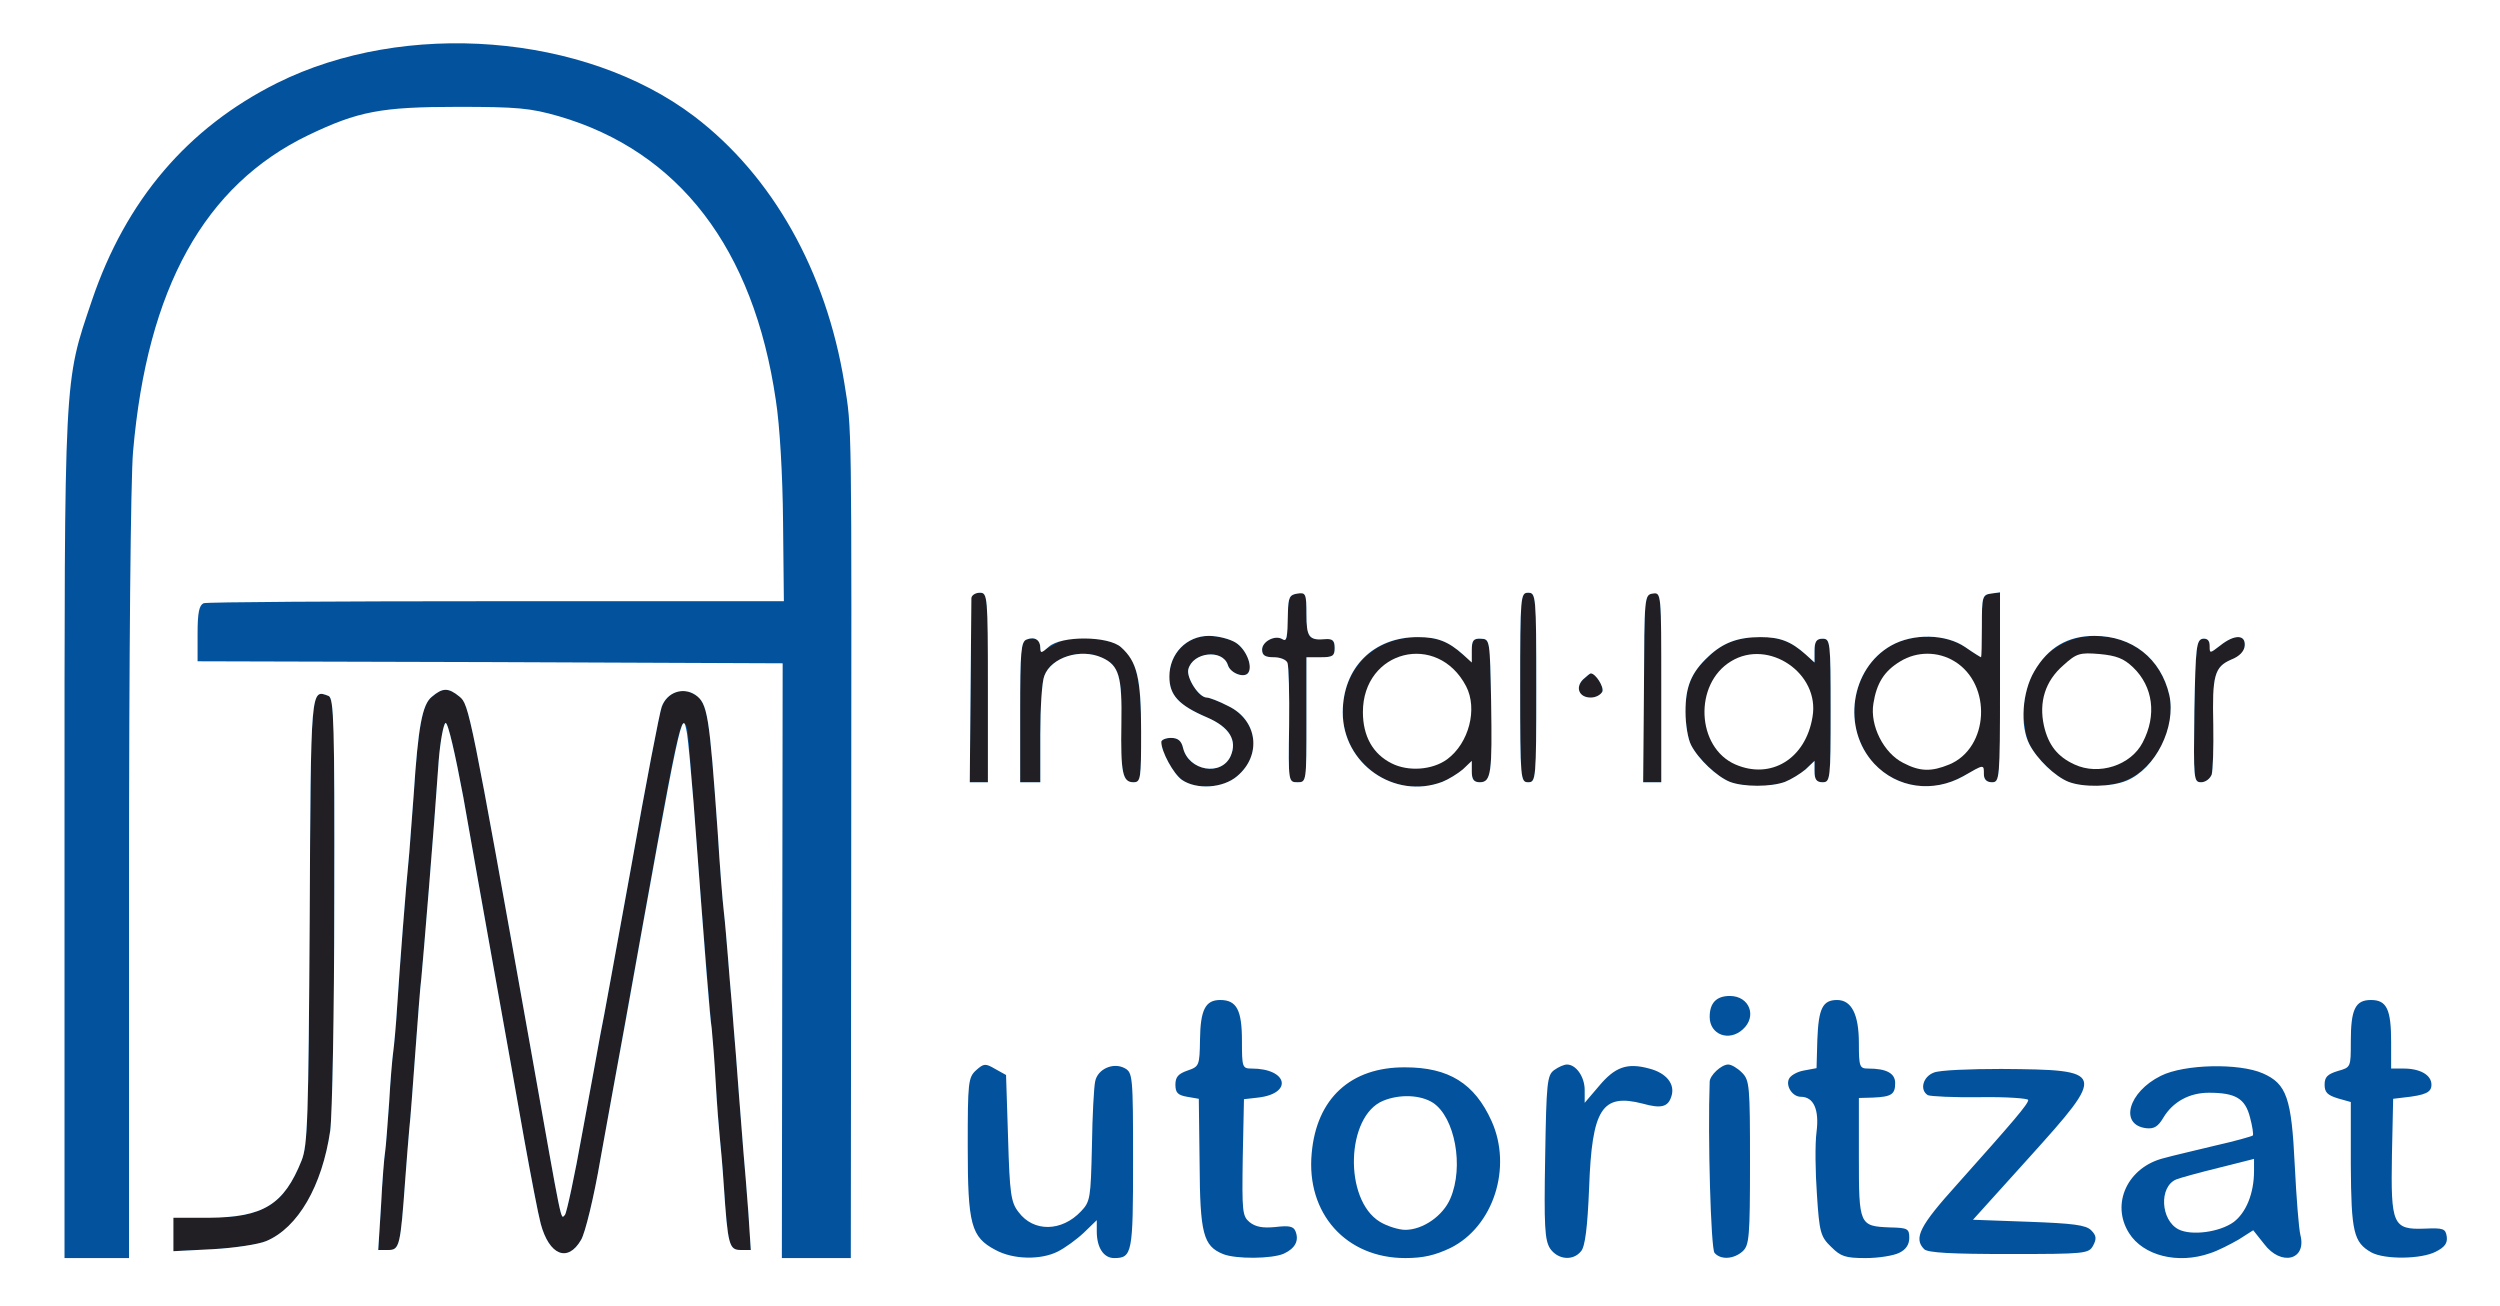 <!DOCTYPE svg PUBLIC "-//W3C//DTD SVG 20010904//EN" "http://www.w3.org/TR/2001/REC-SVG-20010904/DTD/svg10.dtd">
<svg version="1.0" xmlns="http://www.w3.org/2000/svg" width="620px" height="324px" viewBox="0 0 6200 3240" preserveAspectRatio="xMidYMid meet">
<rect x="0" y="0" width="6200" height="3240" fill="#808080" stroke="none"/>
<g id="layer101" fill="#211f23" stroke="none">
<path d="M0 1620 l0 -1620 3100 0 3100 0 0 1620 0 1620 -3100 0 -3100 0 0 -1620z"/>
</g>
<g id="layer102" fill="#02529e" stroke="none">
<path d="M0 1620 l0 -1620 3100 0 3100 0 0 1620 0 1620 -3100 0 -3100 0 0 -1620z m1441 1455 c10 -16 32 -106 48 -200 47 -261 86 -476 136 -755 50 -277 63 -335 73 -326 7 8 8 10 16 121 12 163 36 468 46 580 5 61 12 151 15 200 4 50 8 106 10 125 2 19 7 73 10 120 10 148 13 160 42 160 l25 0 -6 -92 c-4 -51 -9 -118 -12 -148 -10 -125 -14 -179 -19 -245 -3 -38 -8 -95 -10 -125 -3 -30 -7 -84 -10 -120 -3 -36 -7 -85 -10 -110 -3 -25 -10 -112 -15 -195 -21 -294 -25 -321 -56 -342 -31 -20 -70 -6 -83 30 -5 13 -39 189 -75 393 -37 203 -71 392 -77 419 -5 28 -25 138 -45 245 -19 107 -39 199 -43 203 -11 11 -5 37 -85 -413 -149 -835 -153 -853 -176 -872 -28 -23 -42 -23 -69 0 -24 19 -34 75 -45 242 -4 52 -9 118 -11 145 -9 89 -24 288 -30 380 -3 50 -8 101 -10 115 -2 14 -7 70 -10 125 -4 55 -8 110 -10 122 -2 11 -7 71 -10 132 l-7 111 25 0 c28 0 30 -10 42 -175 3 -44 8 -100 10 -125 3 -25 9 -110 15 -190 6 -80 12 -163 15 -185 4 -41 32 -376 43 -539 4 -49 12 -91 17 -93 6 -2 24 77 44 184 18 104 53 298 77 433 24 135 58 322 74 415 17 94 35 188 41 210 21 78 67 97 100 40z m-781 3 c79 -33 139 -137 159 -274 5 -38 10 -295 10 -570 1 -440 -1 -502 -14 -508 -45 -17 -44 -27 -47 557 -3 493 -5 557 -20 595 -44 110 -95 141 -230 142 l-88 0 0 41 0 42 98 -5 c54 -3 113 -12 132 -20z m2408 -1153 c62 -52 51 -139 -22 -174 -23 -12 -47 -21 -53 -21 -20 0 -51 -49 -46 -70 11 -43 85 -51 98 -11 6 21 42 34 51 19 11 -17 -6 -58 -31 -74 -14 -9 -44 -17 -67 -17 -55 0 -98 44 -98 101 0 46 23 71 93 101 56 24 76 57 59 96 -23 51 -104 37 -118 -20 -4 -18 -13 -25 -30 -25 -13 0 -24 5 -24 10 0 24 30 79 51 94 36 25 102 21 137 -9z m509 14 c15 -6 38 -20 51 -31 l22 -21 0 26 c0 20 5 27 20 27 28 0 31 -23 28 -200 -3 -153 -3 -155 -25 -156 -19 -1 -23 4 -23 29 l0 30 -22 -20 c-36 -32 -63 -43 -111 -43 -109 0 -187 78 -187 186 0 128 128 218 247 173z m850 0 c15 -6 38 -20 51 -31 l22 -21 0 26 c0 20 5 27 20 27 19 0 20 -7 20 -178 0 -171 -1 -178 -20 -178 -15 0 -20 7 -20 30 l0 29 -22 -20 c-36 -32 -63 -43 -112 -43 -56 0 -93 14 -129 48 -43 40 -57 75 -57 137 0 31 6 68 14 83 18 35 64 78 96 91 34 13 102 13 137 0z m442 -14 c52 -30 51 -30 51 -5 0 13 7 20 20 20 19 0 20 -7 20 -236 l0 -235 -22 3 c-22 3 -23 8 -23 81 0 42 -1 77 -2 77 -1 0 -19 -11 -39 -25 -48 -33 -129 -35 -184 -4 -101 57 -123 206 -42 293 57 61 146 73 221 31z m404 10 c74 -31 125 -131 107 -211 -21 -90 -92 -147 -185 -147 -100 1 -175 79 -176 186 -1 30 6 67 14 83 19 37 64 80 97 93 37 15 103 13 143 -4z m-2823 -230 c0 -228 -1 -235 -20 -235 -11 0 -20 6 -21 13 0 6 -1 112 -2 234 l-2 223 23 0 22 0 0 -235z m130 116 c0 -66 4 -131 10 -145 17 -46 90 -69 143 -45 42 19 50 46 48 162 -2 124 3 147 30 147 18 0 19 -8 19 -125 0 -181 -23 -224 -125 -233 -43 -3 -62 0 -90 16 -27 16 -35 18 -35 7 0 -18 -14 -27 -34 -19 -14 5 -16 30 -16 180 l0 174 25 0 25 0 0 -119z m660 -36 l0 -155 35 0 c30 0 35 -3 35 -23 0 -18 -5 -23 -22 -22 -42 4 -48 -5 -48 -62 0 -51 -2 -54 -22 -51 -20 3 -23 9 -24 48 -1 65 -3 72 -14 65 -18 -11 -50 6 -50 26 0 14 7 19 29 19 16 0 31 6 34 14 3 8 5 78 4 155 -2 140 -2 141 21 141 22 0 22 -1 22 -155z m570 -80 c0 -228 -1 -235 -20 -235 -19 0 -20 7 -20 235 0 228 1 235 20 235 19 0 20 -7 20 -235z m310 -1 c0 -233 0 -235 -21 -232 -21 3 -21 8 -22 235 l-2 233 23 0 22 0 0 -236z m1365 217 c3 -11 5 -66 4 -123 -3 -123 3 -144 44 -162 21 -8 33 -21 34 -35 2 -28 -26 -28 -61 0 -26 20 -26 20 -26 1 0 -14 -6 -19 -17 -18 -16 3 -18 20 -21 179 -2 170 -2 177 17 177 11 0 22 -9 26 -19z m-1511 -206 c4 -12 -17 -45 -29 -45 -2 0 -10 7 -19 15 -20 20 -10 45 19 45 13 0 25 -7 29 -15z"/>
</g>
<g id="layer103" fill="#ffffff" stroke="none">
<path d="M0 1620 l0 -1620 3100 0 3100 0 0 1620 0 1620 -3100 0 -3100 0 0 -1620z m320 558 c0 -543 4 -992 10 -1058 35 -405 177 -661 435 -785 123 -59 180 -70 370 -70 148 0 180 3 250 23 299 87 484 328 539 704 10 63 17 187 18 303 l2 196 -712 0 c-391 0 -719 2 -727 5 -11 5 -15 23 -15 75 l0 69 726 2 725 3 -1 738 -1 737 86 0 85 0 1 -962 c1 -1139 2 -1088 -17 -1208 -45 -277 -178 -514 -373 -662 -271 -205 -717 -240 -1034 -82 -222 111 -375 291 -459 539 -70 207 -68 172 -68 1333 l0 1042 80 0 80 0 0 -942z m2303 926 c18 -9 47 -30 65 -47 l32 -31 0 28 c0 40 17 66 43 66 45 0 47 -12 47 -242 0 -211 -1 -218 -21 -229 -28 -15 -67 2 -73 33 -3 13 -7 85 -8 160 -3 129 -4 138 -27 162 -48 51 -118 52 -155 2 -19 -24 -22 -46 -26 -184 l-5 -156 -27 -15 c-24 -14 -28 -14 -47 3 -20 18 -21 30 -21 189 0 194 8 225 69 257 44 24 112 25 154 4z m561 5 c28 -13 38 -32 29 -55 -5 -13 -16 -15 -50 -11 -31 3 -49 0 -64 -12 -18 -15 -19 -26 -17 -160 l3 -145 35 -4 c87 -10 74 -72 -16 -72 -23 0 -24 -3 -24 -69 0 -76 -13 -101 -54 -101 -37 0 -49 25 -50 98 -1 65 -2 67 -31 77 -23 8 -30 16 -30 35 0 20 6 26 29 30 l29 5 2 161 c1 173 9 204 58 224 32 13 122 12 151 -1z m413 -14 c107 -53 154 -200 102 -315 -42 -93 -106 -133 -214 -133 -135 -1 -220 77 -232 213 -14 149 85 260 232 260 45 0 74 -7 112 -25z m324 8 c10 -11 16 -59 20 -157 7 -197 32 -235 133 -209 46 13 63 8 71 -18 10 -30 -12 -58 -55 -69 -55 -15 -85 -4 -125 44 l-35 41 0 -32 c0 -32 -21 -63 -44 -63 -7 0 -21 6 -32 14 -17 13 -19 30 -22 216 -3 171 -1 205 12 226 19 28 57 32 77 7z m401 0 c16 -15 18 -35 18 -220 0 -190 -1 -204 -20 -223 -11 -11 -26 -20 -34 -20 -17 0 -46 27 -46 43 -5 135 3 414 12 424 15 18 48 16 70 -4z m388 4 c17 -8 25 -21 25 -37 0 -23 -4 -25 -48 -26 -76 -3 -77 -6 -77 -174 l0 -147 35 -1 c46 -2 55 -8 55 -36 0 -24 -21 -36 -67 -36 -21 0 -23 -4 -23 -63 0 -71 -18 -107 -54 -107 -36 0 -46 21 -49 98 l-2 71 -32 6 c-17 3 -34 13 -37 22 -7 18 10 43 30 43 32 0 46 32 39 87 -4 30 -3 100 1 156 6 93 9 104 35 129 24 24 35 28 86 28 32 0 69 -6 83 -13z m771 1 c19 -6 50 -22 71 -34 l36 -23 27 34 c42 56 106 40 90 -22 -4 -16 -10 -93 -14 -173 -8 -167 -20 -202 -79 -228 -59 -26 -195 -23 -253 6 -81 40 -104 122 -36 130 19 2 29 -4 42 -26 24 -40 65 -62 113 -62 66 0 90 14 102 61 6 22 9 43 7 45 -2 2 -44 14 -93 25 -49 12 -106 25 -127 31 -90 22 -133 113 -87 186 35 56 121 78 201 50z m560 -4 c22 -11 29 -21 27 -37 -3 -20 -8 -22 -55 -20 -79 3 -84 -10 -81 -183 l3 -139 25 -3 c56 -6 70 -13 70 -32 0 -24 -28 -40 -69 -40 l-31 0 0 -66 c0 -81 -11 -104 -50 -104 -39 0 -50 23 -50 103 0 64 0 64 -32 73 -26 8 -33 15 -33 34 0 19 7 26 33 34 l32 9 0 156 c1 167 7 192 51 217 33 18 124 17 160 -2z m-4600 -29 c10 -16 32 -106 48 -200 17 -93 44 -244 61 -335 139 -774 142 -790 154 -720 3 19 10 96 16 170 30 399 40 528 45 560 2 19 7 80 10 135 3 55 8 116 10 135 2 19 7 73 10 120 10 148 13 160 42 160 l25 0 -6 -92 c-4 -51 -9 -118 -12 -148 -10 -125 -14 -179 -19 -245 -3 -38 -8 -95 -10 -125 -3 -30 -7 -84 -10 -120 -3 -36 -7 -85 -10 -110 -3 -25 -10 -112 -15 -195 -21 -294 -25 -321 -56 -342 -31 -20 -70 -6 -83 30 -5 13 -39 189 -75 393 -37 203 -71 392 -77 419 -5 28 -25 138 -45 245 -19 107 -39 199 -43 203 -11 11 -5 37 -85 -413 -149 -835 -153 -853 -176 -872 -28 -23 -42 -23 -69 0 -24 19 -34 75 -45 242 -4 52 -9 118 -11 145 -9 89 -24 288 -30 380 -3 50 -8 101 -10 115 -2 14 -7 70 -10 125 -4 55 -8 110 -10 122 -2 11 -7 71 -10 132 l-7 111 25 0 c28 0 30 -10 42 -175 3 -44 8 -100 10 -125 3 -25 9 -110 15 -190 6 -80 12 -163 15 -185 4 -41 32 -376 43 -539 4 -49 12 -91 17 -93 6 -2 24 77 44 184 18 104 53 298 77 433 24 135 58 322 74 415 17 94 35 188 41 210 21 78 67 97 100 40z m3750 14 c9 -17 8 -25 -5 -38 -13 -13 -45 -17 -155 -21 l-138 -5 139 -154 c193 -214 192 -218 -69 -220 -78 0 -153 3 -167 9 -27 10 -36 43 -15 56 6 3 65 6 130 5 65 -1 119 3 119 7 0 10 -36 52 -177 210 -92 102 -108 133 -81 160 9 9 69 12 210 12 191 0 198 -1 209 -21z m-4531 -11 c79 -33 139 -137 159 -274 5 -38 10 -295 10 -570 1 -440 -1 -502 -14 -508 -45 -17 -44 -27 -47 557 -3 493 -5 557 -20 595 -44 110 -95 141 -230 142 l-88 0 0 41 0 42 98 -5 c54 -3 113 -12 132 -20z m3662 -525 c36 -32 17 -83 -32 -83 -33 0 -50 17 -50 52 0 44 48 62 82 31z m-1254 -628 c62 -52 51 -139 -22 -174 -23 -12 -47 -21 -53 -21 -20 0 -51 -49 -46 -70 11 -43 85 -51 98 -11 6 21 42 34 51 19 11 -17 -6 -58 -31 -74 -14 -9 -44 -17 -67 -17 -55 0 -98 44 -98 101 0 46 23 71 93 101 56 24 76 57 59 96 -23 51 -104 37 -118 -20 -4 -18 -13 -25 -30 -25 -13 0 -24 5 -24 10 0 24 30 79 51 94 36 25 102 21 137 -9z m509 14 c15 -6 38 -20 51 -31 l22 -21 0 26 c0 20 5 27 20 27 28 0 31 -23 28 -200 -3 -153 -3 -155 -25 -156 -19 -1 -23 4 -23 29 l0 30 -22 -20 c-36 -32 -63 -43 -112 -43 -110 0 -186 76 -186 187 0 127 128 217 247 172z m850 0 c15 -6 38 -20 51 -31 l22 -21 0 26 c0 20 5 27 20 27 19 0 20 -7 20 -178 0 -171 -1 -178 -20 -178 -15 0 -20 7 -20 30 l0 29 -22 -20 c-36 -32 -63 -43 -112 -43 -56 0 -93 14 -129 48 -43 40 -57 75 -57 137 0 31 6 68 14 83 18 35 64 78 96 91 34 13 102 13 137 0z m442 -14 c52 -30 51 -30 51 -5 0 13 7 20 20 20 19 0 20 -7 20 -236 l0 -235 -22 3 c-22 3 -23 8 -23 81 0 42 -1 77 -2 77 -1 0 -19 -11 -39 -25 -48 -33 -129 -35 -184 -4 -101 57 -123 206 -42 293 57 61 146 73 221 31z m405 11 c72 -30 123 -133 106 -212 -21 -91 -92 -147 -186 -147 -66 0 -115 29 -149 88 -30 51 -36 135 -12 181 19 37 64 80 97 93 36 14 106 13 144 -3z m-2824 -231 c0 -228 -1 -235 -20 -235 -11 0 -20 6 -21 13 0 6 -1 112 -2 234 l-2 223 23 0 22 0 0 -235z m130 116 c0 -66 4 -131 10 -145 17 -46 90 -69 143 -45 42 19 50 46 48 162 -2 124 3 147 30 147 18 0 19 -8 19 -125 0 -134 -10 -174 -50 -210 -31 -28 -148 -29 -179 -1 -18 16 -21 17 -21 3 0 -20 -14 -29 -34 -21 -14 5 -16 30 -16 180 l0 174 25 0 25 0 0 -119z m660 -36 l0 -155 35 0 c30 0 35 -3 35 -23 0 -18 -5 -23 -22 -22 -42 4 -48 -5 -48 -62 0 -51 -2 -54 -22 -51 -20 3 -23 9 -24 48 -1 65 -3 72 -14 65 -18 -11 -50 6 -50 26 0 14 7 19 29 19 16 0 31 6 34 14 3 8 5 78 4 155 -2 140 -2 141 21 141 22 0 22 -1 22 -155z m570 -80 c0 -228 -1 -235 -20 -235 -19 0 -20 7 -20 235 0 228 1 235 20 235 19 0 20 -7 20 -235z m310 -1 c0 -233 0 -235 -21 -232 -21 3 -21 8 -22 235 l-2 233 23 0 22 0 0 -236z m1365 217 c3 -11 5 -66 4 -123 -3 -123 3 -144 44 -162 21 -8 33 -21 34 -35 2 -28 -26 -28 -61 0 -26 20 -26 20 -26 1 0 -14 -6 -19 -17 -18 -16 3 -18 20 -21 179 -2 170 -2 177 17 177 11 0 22 -9 26 -19z m-1511 -206 c4 -12 -17 -45 -29 -45 -2 0 -10 7 -19 15 -20 20 -10 45 19 45 13 0 25 -7 29 -15z"/>
<path d="M3422 3030 c-90 -55 -84 -262 8 -300 41 -17 93 -15 124 5 54 36 77 158 43 237 -18 43 -68 78 -112 78 -16 0 -45 -9 -63 -20z"/>
<path d="M5403 3049 c-45 -23 -49 -106 -6 -124 10 -4 57 -17 106 -29 l87 -22 0 30 c0 56 -20 104 -51 127 -35 25 -104 34 -136 18z"/>
<path d="M3451 1893 c-46 -23 -71 -67 -71 -127 0 -154 185 -200 256 -64 29 56 7 141 -47 181 -37 27 -97 31 -138 10z"/>
<path d="M4304 1896 c-97 -42 -104 -200 -11 -256 93 -57 221 30 202 138 -17 104 -103 156 -191 118z"/>
<path d="M4720 1892 c-48 -24 -83 -92 -74 -147 8 -51 27 -81 67 -105 41 -25 93 -25 134 0 94 57 86 215 -13 256 -44 18 -72 18 -114 -4z"/>
<path d="M5145 1896 c-42 -19 -65 -48 -76 -96 -13 -59 3 -111 48 -150 33 -30 41 -32 90 -28 42 4 60 11 83 33 50 48 59 119 24 186 -29 57 -109 83 -169 55z"/>
</g>


</svg>